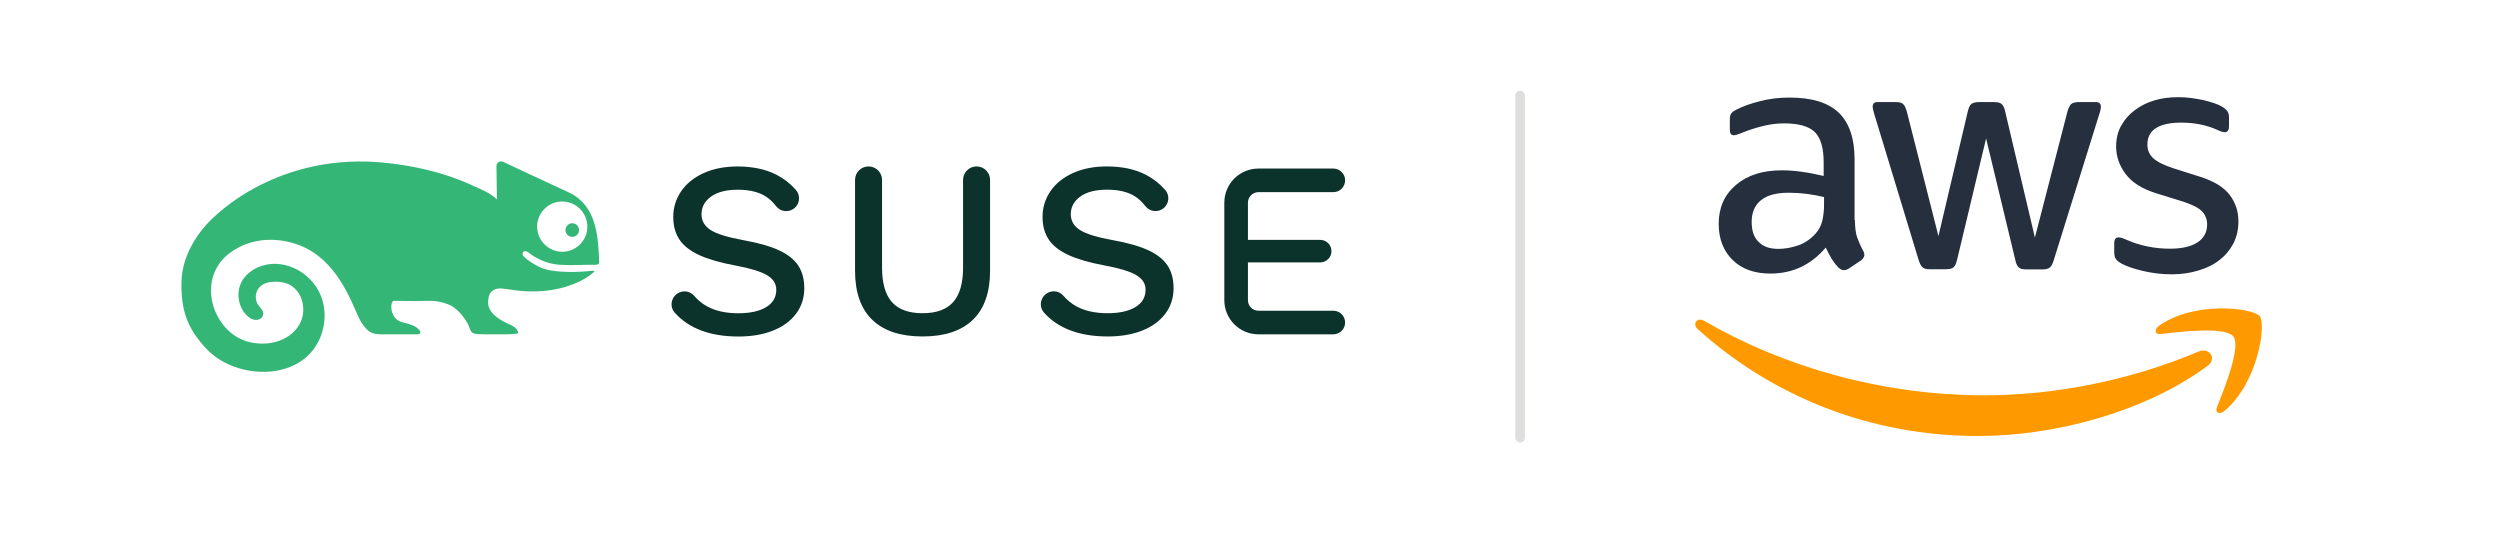 <?xml version="1.0" encoding="UTF-8" standalone="no"?>
<!-- Created with Inkscape (http://www.inkscape.org/) -->

<svg
   version="1.1"
   id="svg2"
   width="1400"
   height="300"
   viewBox="0 0 1400 300"
   sodipodi:docname="logo-lockup_suse-aws_positive.svg"
   inkscape:version="1.2.1 (9c6d41e410, 2022-07-14)"
   xmlns:inkscape="http://www.inkscape.org/namespaces/inkscape"
   xmlns:sodipodi="http://sodipodi.sourceforge.net/DTD/sodipodi-0.dtd"
   xmlns="http://www.w3.org/2000/svg"
   xmlns:svg="http://www.w3.org/2000/svg">
  <defs
     id="defs6">
    <clipPath
       clipPathUnits="userSpaceOnUse"
       id="clipPath18">
      <path
         d="M 0,190 H 914 V 0 H 0 Z"
         id="path16" />
    </clipPath>
  </defs>
  <sodipodi:namedview
     id="namedview4"
     pagecolor="#ffffff"
     bordercolor="#666666"
     borderopacity="1.0"
     inkscape:showpageshadow="2"
     inkscape:pageopacity="0.0"
     inkscape:pagecheckerboard="0"
     inkscape:deskcolor="#d1d1d1"
     showgrid="false"
     inkscape:zoom="0.83972969"
     inkscape:cx="716.89736"
     inkscape:cy="126.2311"
     inkscape:window-width="1920"
     inkscape:window-height="1051"
     inkscape:window-x="2015"
     inkscape:window-y="0"
     inkscape:window-maximized="1"
     inkscape:current-layer="g10">
    <inkscape:page
       x="0"
       y="0"
       id="page8"
       width="1400"
       height="300" />
  </sodipodi:namedview>
  <g
     id="g10"
     inkscape:groupmode="layer"
     inkscape:label="Page 1"
     transform="matrix(1.333,0,0,-1.333,0,253.333)">
    <g
       id="g12"
       transform="translate(56.219,-16.951)">
      <g
         id="g14"
         clip-path="url(#clipPath18)">
        <g
           id="g20"
           transform="translate(359.715,131.41)">
          <path
             d="m 0,0 v -38.135 c 0,-9.102 -2.417,-15.983 -7.247,-20.642 -4.833,-4.659 -11.872,-6.985 -21.113,-6.985 -9.248,0 -16.287,2.326 -21.12,6.985 -4.831,4.659 -7.245,11.54 -7.245,20.642 V 0 c 0,3.134 2.535,5.671 5.669,5.671 3.131,0 5.676,-2.537 5.676,-5.671 v -36.768 c 0,-6.586 1.381,-11.435 4.148,-14.55 2.767,-3.116 7.055,-4.676 12.872,-4.676 5.813,0 10.098,1.56 12.865,4.676 2.767,3.115 4.15,7.964 4.15,14.55 V 0 c 0,3.134 2.542,5.671 5.672,5.671 C -2.54,5.671 0,3.134 0,0 m -103.47,-25.338 c -6.653,1.196 -11.275,2.61 -13.866,4.255 -2.593,1.646 -3.886,3.87 -3.886,6.674 0,3.009 1.33,5.479 3.991,7.403 2.662,1.925 6.409,2.89 11.242,2.89 4.898,0 8.824,-0.947 11.765,-2.836 1.588,-1.02 3.029,-2.375 4.329,-4.068 1.913,-2.483 5.534,-2.811 7.865,-0.712 2.201,1.985 2.391,5.383 0.413,7.586 -2.386,2.667 -5.102,4.777 -8.141,6.333 -4.517,2.309 -9.966,3.466 -16.338,3.466 -5.462,0 -10.242,-0.945 -14.336,-2.835 -4.1,-1.889 -7.234,-4.45 -9.404,-7.672 -2.171,-3.22 -3.257,-6.79 -3.257,-10.713 0,-3.712 0.854,-6.867 2.574,-9.453 1.716,-2.593 4.467,-4.768 8.246,-6.516 3.781,-1.752 8.86,-3.222 15.233,-4.413 6.372,-1.191 10.836,-2.558 13.394,-4.097 2.556,-1.539 3.835,-3.57 3.835,-6.091 0,-3.153 -1.419,-5.585 -4.253,-7.301 -2.839,-1.718 -6.744,-2.574 -11.714,-2.574 -5.255,0 -9.652,0.979 -13.187,2.943 -2.018,1.119 -3.828,2.605 -5.425,4.455 -2.015,2.34 -5.634,2.393 -7.819,0.209 l -0.016,-0.019 c -1.996,-1.991 -2.15,-5.225 -0.267,-7.324 5.994,-6.692 14.933,-10.033 26.819,-10.033 5.462,0 10.276,0.822 14.443,2.468 4.167,1.644 7.406,4.011 9.718,7.092 2.312,3.078 3.465,6.655 3.465,10.715 0,3.782 -0.84,6.948 -2.521,9.506 -1.683,2.558 -4.357,4.692 -8.039,6.407 -3.674,1.718 -8.628,3.134 -14.863,4.255 m 155.141,0.021 c -6.653,1.196 -11.279,2.607 -13.868,4.255 -2.593,1.646 -3.888,3.868 -3.888,6.67 0,3.008 1.33,5.48 3.991,7.407 2.662,1.922 6.409,2.888 11.244,2.888 4.903,0 8.824,-0.943 11.767,-2.837 1.583,-1.019 3.025,-2.372 4.325,-4.067 1.917,-2.479 5.536,-2.809 7.867,-0.71 2.198,1.982 2.391,5.381 0.413,7.586 -2.386,2.665 -5.1,4.775 -8.141,6.33 -4.519,2.312 -9.965,3.466 -16.335,3.466 -5.465,0 -10.244,-0.942 -14.339,-2.834 -4.097,-1.89 -7.236,-4.448 -9.404,-7.668 -2.173,-3.224 -3.257,-6.794 -3.257,-10.718 0,-3.711 0.854,-6.861 2.574,-9.452 1.714,-2.595 4.467,-4.764 8.248,-6.514 3.779,-1.752 8.856,-3.222 15.231,-4.413 6.374,-1.193 10.838,-2.556 13.394,-4.097 2.558,-1.541 3.835,-3.57 3.835,-6.089 0,-3.155 -1.416,-5.59 -4.258,-7.305 -2.832,-1.716 -6.738,-2.575 -11.711,-2.575 -5.253,0 -9.647,0.98 -13.185,2.944 -2.02,1.121 -3.828,2.607 -5.43,4.457 -2.015,2.337 -5.631,2.393 -7.811,0.211 l -0.019,-0.023 c -1.996,-1.992 -2.149,-5.225 -0.267,-7.324 5.994,-6.69 14.936,-10.033 26.817,-10.033 5.462,0 10.279,0.824 14.448,2.47 4.167,1.644 7.4,4.007 9.712,7.087 2.315,3.083 3.471,6.655 3.471,10.72 0,3.779 -0.84,6.948 -2.521,9.504 -1.683,2.556 -4.36,4.694 -8.039,6.407 -3.675,1.718 -8.631,3.136 -14.864,4.257 m 92.53,-29.623 h -31.466 c -2.426,0 -4.402,1.973 -4.402,4.402 v 15.896 h 30.373 c 2.609,0 4.727,2.115 4.727,4.727 0,2.611 -2.118,4.728 -4.727,4.728 h -30.373 v 15.644 c 0,2.428 1.976,4.404 4.402,4.404 h 31.466 c 2.739,0 4.963,2.216 4.963,4.958 0,2.739 -2.224,4.961 -4.963,4.961 h -31.466 c -7.893,0 -14.321,-6.424 -14.321,-14.323 v -40.995 c 0,-7.898 6.428,-14.321 14.321,-14.321 h 31.466 c 2.739,0 4.963,2.217 4.963,4.956 0,2.742 -2.224,4.963 -4.963,4.963"
             style="fill:#0c322c;fill-opacity:1;fill-rule:nonzero;stroke:none"
             id="path22" />
        </g>
        <g
           id="g24"
           transform="translate(138.928,73.199)">
          <path
             d="M 0,0 C 0.871,-1.251 1.595,-2.461 2.001,-3.67 2.289,-4.529 2.658,-5.662 3.505,-6.117 3.552,-6.142 3.593,-6.166 3.645,-6.179 5.2,-6.746 9.2,-6.651 9.2,-6.651 h 7.356 c 0.629,-0.009 6.156,0.007 6.017,0.625 -0.666,2.955 -4.083,3.484 -6.686,5.03 -2.398,1.43 -4.672,3.05 -5.703,5.838 -0.539,1.44 -0.221,4.759 0.706,5.969 0.675,0.875 1.671,1.455 2.741,1.69 1.186,0.253 2.417,0.034 3.603,-0.086 1.462,-0.149 2.906,-0.414 4.364,-0.595 2.813,-0.366 5.655,-0.513 8.492,-0.436 4.682,0.13 9.376,0.875 13.814,2.389 3.099,1.04 6.152,2.446 8.786,4.403 2.995,2.226 2.208,2.018 -0.828,1.706 -3.636,-0.371 -7.303,-0.427 -10.95,-0.211 -3.403,0.198 -6.76,0.599 -9.838,2.18 -2.424,1.251 -4.506,2.505 -6.428,4.443 -0.288,0.293 -0.467,1.147 0.06,1.692 0.511,0.53 1.593,0.223 1.925,-0.06 3.352,-2.802 8.352,-5.109 13.529,-5.36 2.799,-0.139 5.522,-0.19 8.324,-0.07 1.4,0.065 3.512,0.056 4.917,0.07 0.724,0.009 2.699,-0.2 3.069,0.569 0.111,0.223 0.102,0.48 0.092,0.731 -0.41,11.203 -1.239,23.838 -12.962,29.193 -8.747,4 -21.86,10.196 -27.399,12.766 -1.284,0.61 -2.786,-0.356 -2.786,-1.785 0,-3.743 0.191,-9.119 0.193,-14.012 -2.653,2.702 -7.122,4.408 -10.528,5.973 -3.867,1.773 -7.86,3.277 -11.922,4.543 -8.178,2.532 -16.642,4.092 -25.154,4.937 -9.655,0.963 -19.472,0.501 -28.978,-1.462 -15.655,-3.246 -31.044,-10.774 -42.725,-21.784 -7.17,-6.755 -12.797,-16.359 -13.178,-26.106 -0.543,-13.796 3.322,-21.203 10.425,-28.838 11.328,-12.169 35.71,-13.873 45.585,0.557 4.443,6.495 5.406,15.304 2.182,22.484 -3.225,7.176 -10.637,12.362 -18.494,12.626 -6.099,0.202 -12.596,-2.899 -14.934,-8.538 -1.783,-4.306 -0.768,-9.626 2.479,-12.969 1.266,-1.305 2.979,-2.373 4.85,-1.955 1.102,0.246 2.024,1.075 2.191,2.194 0.246,1.65 -1.198,2.721 -2.087,3.988 -1.604,2.287 -1.279,5.72 0.729,7.663 1.695,1.641 4.204,2.126 6.563,2.119 2.196,-0.004 4.44,-0.397 6.335,-1.504 2.662,-1.567 4.431,-4.436 5.044,-7.468 1.827,-9.06 -5.539,-16.421 -15.525,-16.999 -5.11,-0.302 -10.31,1.04 -14.298,4.25 -10.1,8.125 -12.574,24.732 -1.03,33.597 10.959,8.415 24.794,6.247 32.951,1.874 6.528,-3.499 11.394,-9.223 15.08,-15.551 1.85,-3.183 3.426,-6.509 4.889,-9.887 1.407,-3.247 2.723,-6.52 5.539,-8.9 1.864,-1.578 4.164,-1.523 6.606,-1.523 h 13.94 c 1.894,0 1.432,1.263 0.615,2.099 -1.848,1.889 -4.503,2.317 -6.962,2.992 -5.62,1.546 -5.046,8.986 -3.491,8.986 5.024,0 5.181,-0.151 9.583,-0.095 6.351,0.088 8.273,0.457 13.241,-1.379 C -4.216,4.968 -1.664,2.372 0,0 m 51.33,41 c 1.792,-7.623 -5.061,-14.478 -12.684,-12.686 -3.881,0.91 -6.962,3.99 -7.874,7.869 -1.787,7.619 5.063,14.469 12.684,12.684 3.879,-0.908 6.962,-3.986 7.874,-7.867 m -4.494,-6.238 c -0.94,-0.624 -2.198,-0.624 -3.141,0 -1.541,1.024 -1.69,3.164 -0.446,4.402 1.105,1.144 2.928,1.144 4.033,0.002 1.241,-1.24 1.091,-3.38 -0.446,-4.404"
             style="fill:#34b677;fill-opacity:1;fill-rule:nonzero;stroke:none"
             id="path26" />
        </g>
        <g
           id="g28"
           transform="translate(582.39,21.135)">
          <path
             d="m 0,0 c -1.12,0 -2.027,0.907 -2.027,2.027 v 143.676 c 0,1.12 0.907,2.027 2.027,2.027 1.12,0 2.027,-0.907 2.027,-2.027 V 2.027 C 2.027,0.907 1.12,0 0,0"
             style="fill:#dededd;fill-opacity:1;fill-rule:nonzero;stroke:none"
             id="path30" />
        </g>
        <g
           id="g32"
           transform="translate(856.207,91.754)">
          <path
             d="m 0,0 c -4.117,0 -8.233,0.475 -12.191,1.425 -3.959,0.95 -7.046,1.979 -9.104,3.167 -1.267,0.712 -2.138,1.504 -2.455,2.216 -0.316,0.713 -0.474,1.504 -0.474,2.217 v 4.037 c 0,1.663 0.633,2.454 1.82,2.454 0.475,0 0.95,-0.079 1.425,-0.237 0.475,-0.159 1.188,-0.475 1.979,-0.792 2.692,-1.187 5.621,-2.137 8.709,-2.771 3.166,-0.633 6.254,-0.95 9.42,-0.95 4.988,0 8.867,0.871 11.558,2.613 2.692,1.741 4.117,4.275 4.117,7.521 0,2.216 -0.713,4.037 -2.138,5.541 -1.425,1.504 -4.116,2.85 -7.995,4.117 L -6.808,34.12 c -5.779,1.821 -10.054,4.512 -12.667,8.075 -2.612,3.483 -3.958,7.362 -3.958,11.479 0,3.325 0.713,6.254 2.138,8.787 1.425,2.533 3.325,4.75 5.699,6.492 2.375,1.82 5.067,3.166 8.234,4.116 3.166,0.95 6.491,1.346 9.974,1.346 1.742,0 3.563,-0.079 5.304,-0.317 1.821,-0.237 3.484,-0.554 5.146,-0.87 1.584,-0.396 3.088,-0.792 4.513,-1.267 1.425,-0.475 2.533,-0.95 3.325,-1.425 1.108,-0.633 1.9,-1.267 2.375,-1.979 0.475,-0.633 0.712,-1.504 0.712,-2.613 v -3.72 c 0,-1.663 -0.633,-2.534 -1.821,-2.534 -0.633,0 -1.662,0.317 -3.008,0.95 -4.512,2.059 -9.579,3.088 -15.2,3.088 -4.512,0 -8.075,-0.713 -10.529,-2.217 -2.454,-1.504 -3.72,-3.8 -3.72,-7.046 0,-2.216 0.791,-4.116 2.375,-5.62 1.583,-1.504 4.512,-3.008 8.708,-4.354 l 11.241,-3.563 c 5.7,-1.821 9.817,-4.354 12.271,-7.6 2.454,-3.245 3.641,-6.966 3.641,-11.083 0,-3.404 -0.712,-6.491 -2.058,-9.183 C 24.462,10.371 22.562,7.996 20.108,6.096 17.654,4.117 14.725,2.692 11.321,1.662 7.758,0.554 4.037,0 0,0 m -101.727,2.137 c -1.425,0 -2.375,0.238 -3.008,0.792 -0.634,0.475 -1.188,1.583 -1.663,3.088 l -18.603,61.194 c -0.475,1.583 -0.713,2.612 -0.713,3.167 0,1.266 0.633,1.979 1.9,1.979 h 7.758 c 1.504,0 2.533,-0.238 3.088,-0.792 0.633,-0.475 1.108,-1.583 1.583,-3.087 l 13.3,-52.408 12.349,52.408 c 0.396,1.583 0.871,2.612 1.504,3.087 0.634,0.475 1.742,0.792 3.167,0.792 h 6.333 c 1.504,0 2.534,-0.238 3.167,-0.792 0.633,-0.475 1.187,-1.583 1.504,-3.087 l 12.508,-53.041 13.696,53.041 c 0.475,1.583 1.029,2.612 1.583,3.087 0.633,0.475 1.662,0.792 3.087,0.792 h 7.363 c 1.266,0 1.979,-0.634 1.979,-1.979 0,-0.396 -0.079,-0.792 -0.159,-1.267 -0.079,-0.475 -0.237,-1.108 -0.554,-1.979 L -49.636,5.937 c -0.475,-1.583 -1.03,-2.612 -1.663,-3.087 -0.633,-0.475 -1.662,-0.792 -3.008,-0.792 h -6.808 c -1.505,0 -2.534,0.238 -3.167,0.792 -0.633,0.554 -1.187,1.583 -1.504,3.167 L -78.057,57.078 -90.248,6.096 c -0.396,-1.584 -0.871,-2.613 -1.504,-3.167 -0.633,-0.554 -1.742,-0.792 -3.167,-0.792 z m -63.569,8.55 c 2.612,0 5.304,0.475 8.154,1.425 2.85,0.95 5.383,2.692 7.52,5.067 1.267,1.504 2.217,3.166 2.692,5.066 0.475,1.9 0.792,4.196 0.792,6.888 v 3.325 c -2.296,0.554 -4.75,1.029 -7.284,1.345 -2.533,0.317 -4.987,0.475 -7.441,0.475 -5.304,0 -9.183,-1.029 -11.796,-3.166 -2.612,-2.138 -3.879,-5.146 -3.879,-9.104 0,-3.721 0.95,-6.492 2.929,-8.392 1.9,-1.979 4.671,-2.929 8.313,-2.929 m 32.141,12.033 c 0,-2.929 0.316,-5.304 0.87,-7.045 0.634,-1.742 1.425,-3.642 2.534,-5.7 0.395,-0.634 0.554,-1.267 0.554,-1.821 0,-0.792 -0.475,-1.583 -1.504,-2.375 l -4.988,-3.325 c -0.712,-0.475 -1.425,-0.712 -2.058,-0.712 -0.792,0 -1.583,0.395 -2.375,1.108 -1.108,1.187 -2.058,2.454 -2.85,3.721 -0.792,1.345 -1.583,2.85 -2.454,4.67 -6.175,-7.283 -13.933,-10.924 -23.275,-10.924 -6.649,0 -11.953,1.9 -15.833,5.7 -3.879,3.799 -5.858,8.866 -5.858,15.199 0,6.729 2.375,12.192 7.204,16.308 4.829,4.117 11.242,6.175 19.396,6.175 2.691,0 5.462,-0.237 8.391,-0.633 2.929,-0.396 5.938,-1.029 9.104,-1.742 v 5.779 c 0,6.017 -1.266,10.212 -3.721,12.667 -2.533,2.454 -6.808,3.641 -12.903,3.641 -2.771,0 -5.621,-0.317 -8.55,-1.029 -2.929,-0.713 -5.779,-1.583 -8.55,-2.692 -1.267,-0.554 -2.217,-0.87 -2.771,-1.029 -0.554,-0.158 -0.95,-0.237 -1.267,-0.237 -1.108,0 -1.662,0.791 -1.662,2.454 v 3.879 c 0,1.267 0.158,2.217 0.554,2.771 0.396,0.554 1.108,1.108 2.217,1.662 2.771,1.425 6.096,2.613 9.975,3.563 3.879,1.029 7.995,1.504 12.349,1.504 9.421,0 16.308,-2.138 20.742,-6.413 4.354,-4.275 6.57,-10.766 6.57,-19.474 V 22.72 Z"
             style="fill:#252f3e;fill-opacity:1;fill-rule:nonzero;stroke:none"
             id="path34" />
        </g>
        <g
           id="g36"
           transform="translate(882.015,65.63)">
          <path
             d="m 0,0 c -3.325,4.275 -22.008,2.058 -30.479,1.029 -2.533,-0.317 -2.929,1.9 -0.633,3.563 14.883,10.449 39.345,7.441 42.195,3.958 2.85,-3.563 -0.792,-28.025 -14.725,-39.741 -2.137,-1.821 -4.195,-0.871 -3.245,1.504 C -3.721,-21.85 3.325,-4.196 0,0 m -10.846,-12.35 c -26.045,-19.237 -63.886,-29.449 -96.422,-29.449 -45.599,0 -86.686,16.862 -117.719,44.886 -2.454,2.217 -0.237,5.225 2.692,3.484 33.566,-19.475 74.969,-31.27 117.797,-31.27 28.895,0 60.641,6.016 89.852,18.366 4.355,1.979 8.075,-2.85 3.8,-6.017"
             style="fill:#ff9900;fill-opacity:1;fill-rule:nonzero;stroke:none"
             id="path38" />
        </g>
      </g>
    </g>
  </g>
</svg>
